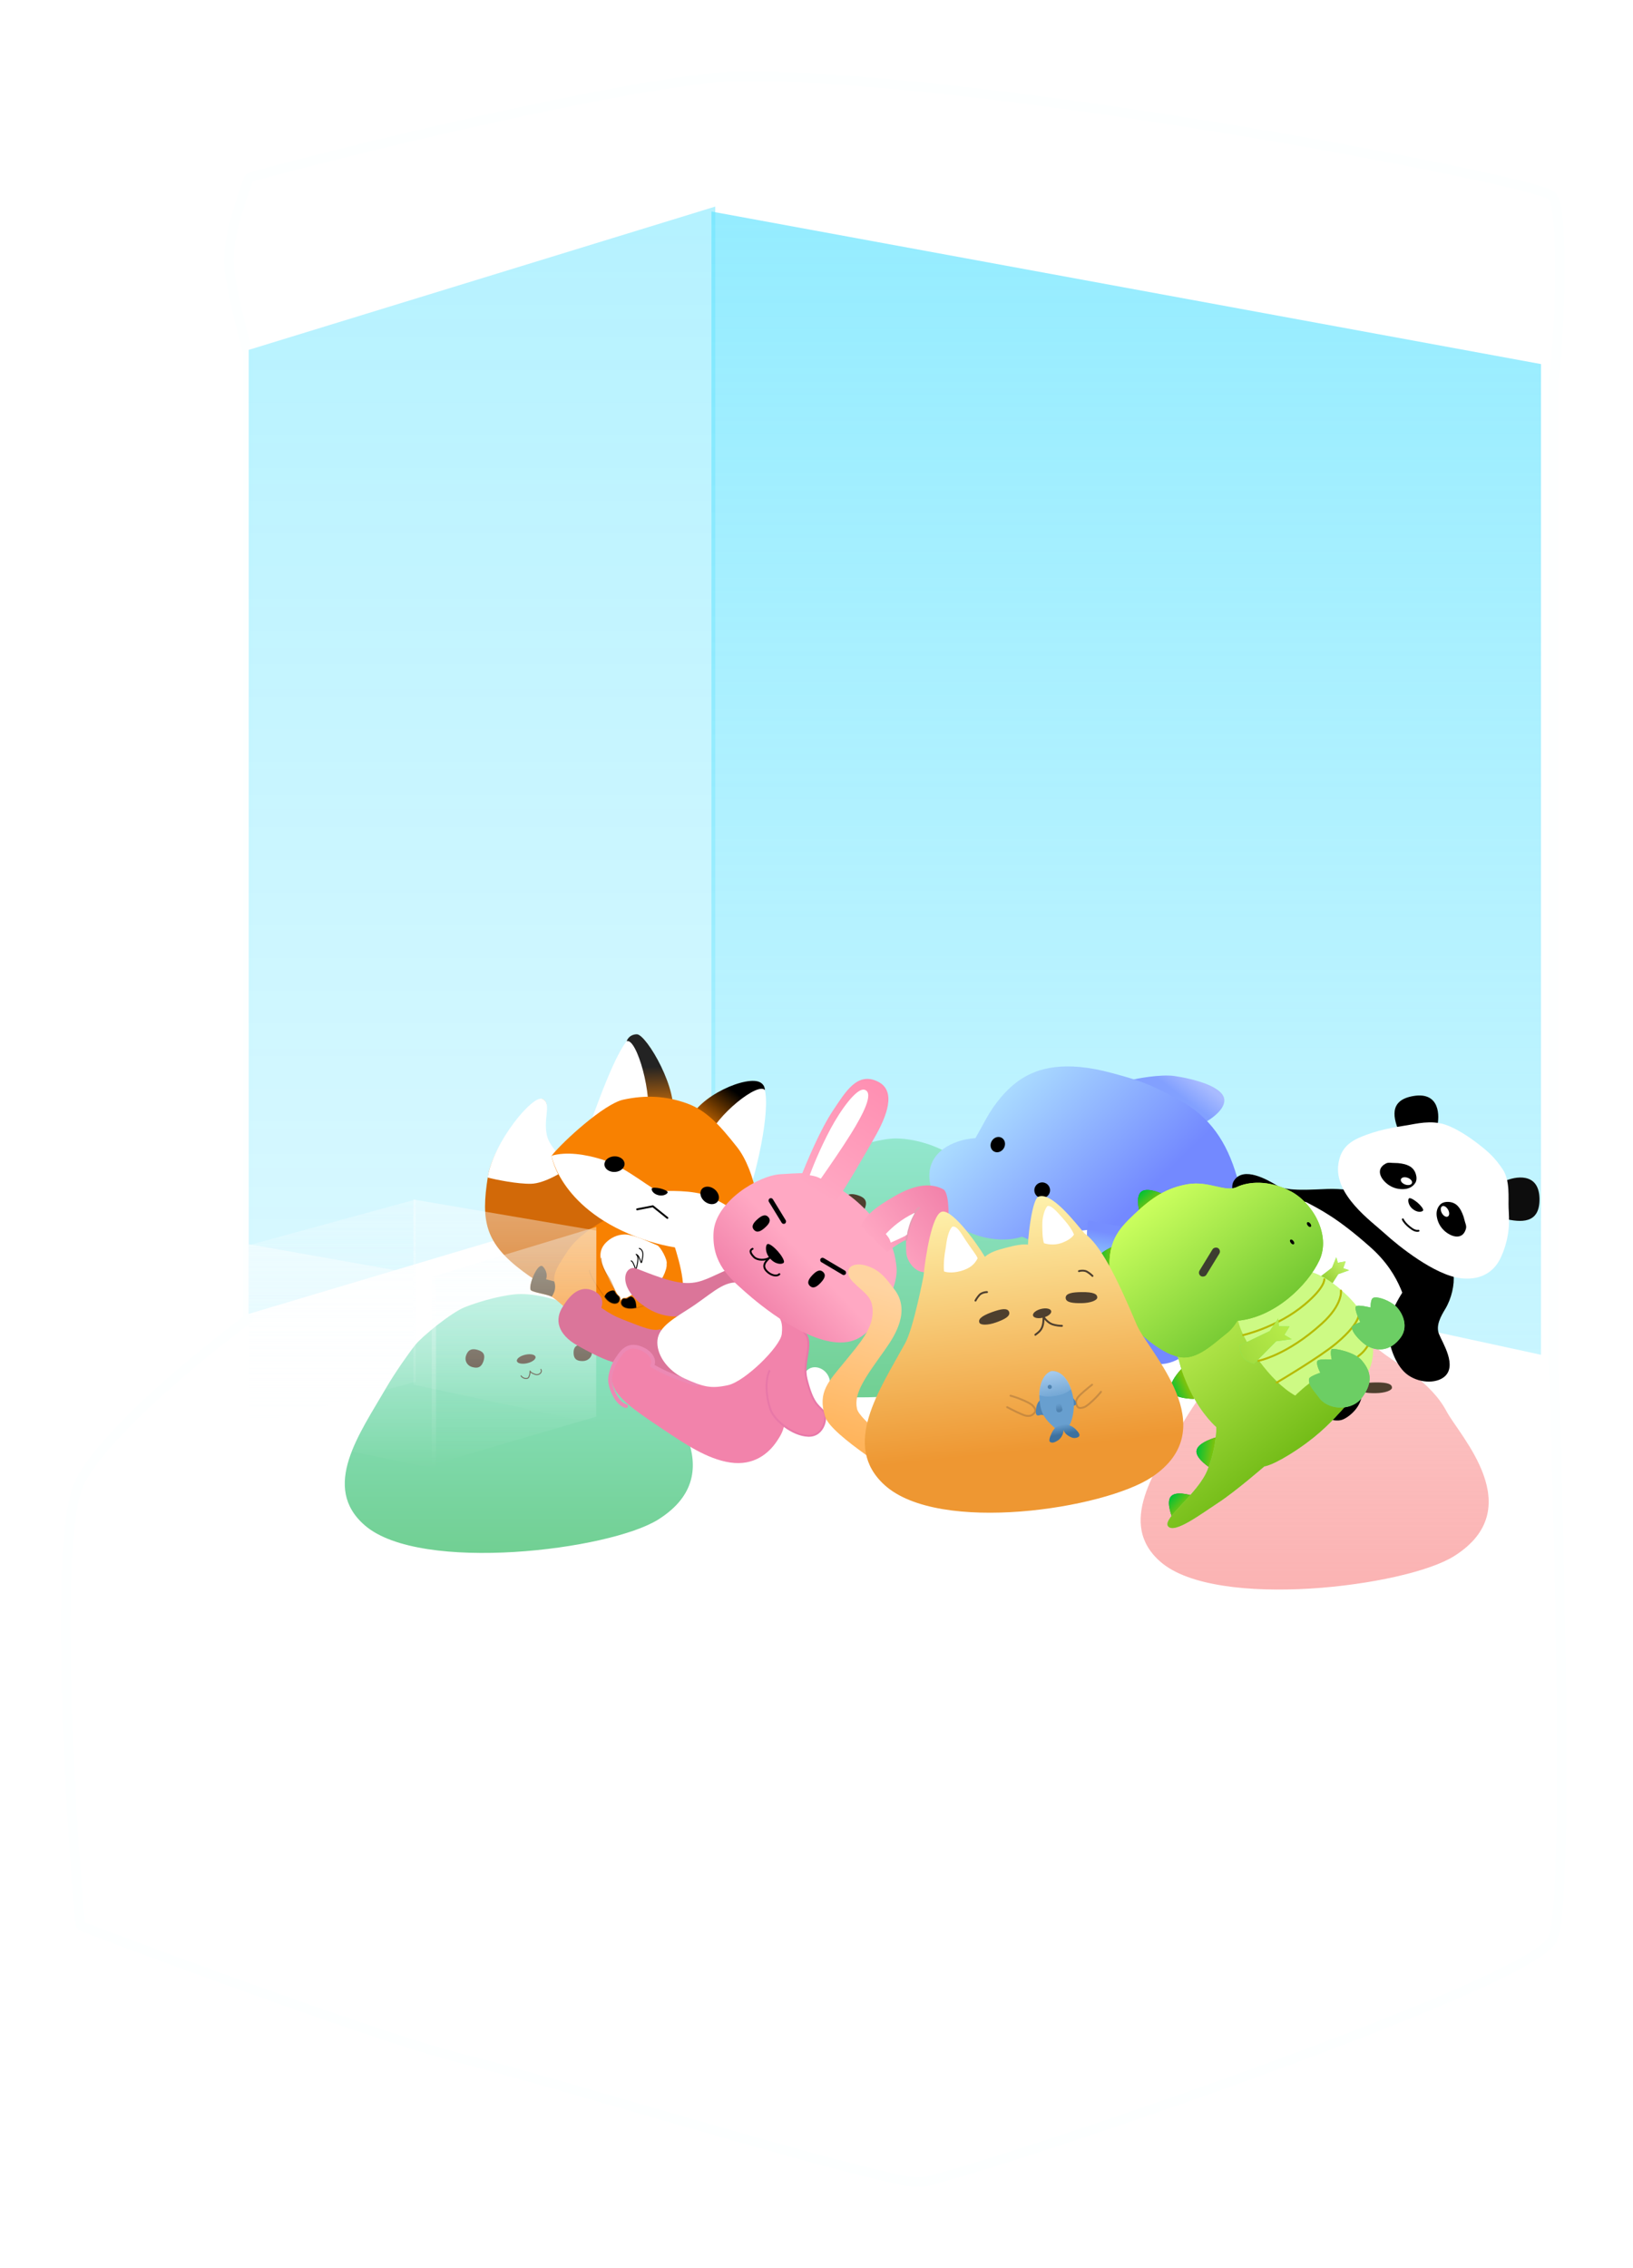 <svg width="859" height="1193" viewBox="0 0 859 1193" fill="none" xmlns="http://www.w3.org/2000/svg">
<g filter="url(#filter0_d)">
<path d="M132.234 92.996C131.43 93.214 130.788 93.819 130.522 94.609C130.165 95.665 129.779 96.793 129.371 97.981C127.497 103.449 125.184 110.195 123.386 117.133C121.207 125.543 119.689 134.562 120.725 142.242C122.662 156.604 127.918 176.751 130.391 185.358V693.88C118.397 702.777 100.178 717.23 83.164 732.675C65.754 748.482 49.287 765.607 42.275 778.976C40.388 782.573 38.978 787.896 37.897 794.36C36.807 800.882 36.018 808.784 35.477 817.68C34.394 835.477 34.289 857.417 34.784 880.571C35.775 926.889 39.169 978.242 41.998 1011.4C42.08 1012.36 42.703 1013.18 43.602 1013.52C93.995 1032.65 204.767 1073.42 243.701 1083.05C261.163 1087.36 294.898 1097.14 331.775 1107.84C345.919 1111.94 360.525 1116.17 374.852 1120.28C400.663 1127.69 425.552 1134.7 445.132 1139.77C454.919 1142.31 463.406 1144.38 470.03 1145.77C473.34 1146.47 476.212 1147 478.562 1147.34C480.863 1147.68 482.825 1147.85 484.24 1147.76C485.643 1147.67 488.114 1147.14 491.291 1146.33C494.55 1145.5 498.771 1144.33 503.803 1142.85C513.87 1139.9 527.248 1135.72 542.804 1130.68C573.919 1120.59 613.794 1107 653.403 1092.7C693.005 1078.4 732.378 1063.38 762.474 1050.42C777.515 1043.95 790.292 1037.97 799.636 1032.84C804.304 1030.27 808.175 1027.89 811.062 1025.73C812.507 1024.65 813.747 1023.59 814.73 1022.57C815.694 1021.56 816.521 1020.47 816.992 1019.31C817.588 1017.83 818.059 1015.73 818.456 1013.22C818.861 1010.67 819.214 1007.53 819.523 1003.88C820.141 996.581 820.589 987.142 820.897 976.108C821.514 954.033 821.574 925.453 821.292 894.591C820.726 832.88 818.789 761.952 817.174 715.449V200.742C819.2 186.216 820.404 163.743 820.505 144.187C820.555 134.363 820.328 125.216 819.778 118.138C819.504 114.605 819.145 111.533 818.687 109.128C818.458 107.926 818.195 106.841 817.886 105.925C817.595 105.059 817.193 104.128 816.586 103.407C816.217 102.97 815.764 102.674 815.459 102.494C815.112 102.289 814.717 102.097 814.305 101.917C813.477 101.555 812.411 101.167 811.151 100.756C808.622 99.932 805.125 98.954 800.79 97.85C792.109 95.638 779.924 92.88 765.089 89.781C735.413 83.58 695.05 75.99 650.741 68.626C562.179 53.907 457.63 40.052 391.151 40.052C368.542 40.052 320.548 48.75 270.057 59.653C219.448 70.581 165.984 83.805 132.234 92.996Z" stroke="#0DFFF0" stroke-opacity="0.01" stroke-width="5" stroke-linejoin="round"/>
</g>
<g filter="url(#filter1_d)">
<path d="M130.833 184.034L376.242 108.661V617.838C130.833 691.111 376.242 617.838 130.833 691.111V184.034Z" fill="url(#paint0_linear)" fill-opacity="0.7"/>
<path d="M374.243 111.263L810.605 191.507V712.627L374.243 617.944V111.263Z" fill="url(#paint1_linear)" fill-opacity="0.7"/>
<g filter="url(#filter2_df)">
<g filter="url(#filter3_f)">
<path d="M535.882 637.209C528.013 621.489 510.856 612.313 502.679 605.325C496.478 600.026 482.822 594.838 471.141 594.839C464.036 594.839 451.284 598.334 443.107 601.829C436.566 604.624 422.082 616.972 418.578 621.632C415.073 626.291 408.336 636.453 404.043 644.26C390.826 668.295 371.334 696.469 393.557 716.615C421.336 741.798 515.461 729.551 539.704 713.434C577.464 688.332 542.283 649.995 535.882 637.209Z" fill="url(#paint2_linear)"/>
</g>
<path d="M448.23 633.514C445.121 632.565 443.213 629.803 443.968 627.346C444.723 624.889 446.405 623.225 450.963 624.617C454.071 625.566 456.374 627.04 455.224 630.785C454.074 634.529 451.338 634.464 448.23 633.514Z" fill="#4E3F2E"/>
<path d="M500.71 627.722C505.164 627.659 508.756 626.345 508.734 624.786C508.712 623.228 507.16 621.987 500.63 622.079C496.177 622.142 492.573 622.639 492.606 625.014C492.64 627.389 496.257 627.784 500.71 627.722Z" fill="#4E3F2E"/>
<ellipse rx="4.78" ry="2.281" transform="matrix(0.97 -0.242 0.243 0.97 473.884 628.995)" fill="#4E3F2E"/>
<path d="M471.506 637.742C471.432 637.626 471.277 637.591 471.161 637.665C471.044 637.739 471.01 637.894 471.084 638.01L471.506 637.742ZM475.798 635.35L476.031 635.259C475.987 635.148 475.871 635.083 475.754 635.104C475.637 635.125 475.551 635.226 475.548 635.345L475.798 635.35ZM481.426 634.341C481.364 634.218 481.213 634.168 481.09 634.23C480.967 634.292 480.917 634.442 480.979 634.565L481.426 634.341ZM471.084 638.01C471.575 638.782 472.464 639.334 473.318 639.494C473.747 639.574 474.184 639.559 474.566 639.407C474.954 639.253 475.272 638.961 475.454 638.519L474.992 638.329C474.863 638.642 474.647 638.837 474.381 638.943C474.109 639.051 473.772 639.07 473.41 639.002C472.68 638.865 471.916 638.387 471.506 637.742L471.084 638.01ZM475.454 638.519C475.771 637.748 475.917 637.178 475.984 636.683C476.051 636.194 476.039 635.78 476.048 635.356L475.548 635.345C475.539 635.797 475.55 636.164 475.489 636.615C475.428 637.061 475.296 637.59 474.992 638.329L475.454 638.519ZM475.566 635.442C475.742 635.889 476.086 636.239 476.561 636.542C477.034 636.843 477.656 637.109 478.416 637.382L478.585 636.911C477.834 636.642 477.255 636.391 476.83 636.12C476.407 635.851 476.155 635.574 476.031 635.259L475.566 635.442ZM478.416 637.382C479.268 637.688 480.261 637.433 480.919 636.866C481.251 636.58 481.508 636.205 481.615 635.768C481.723 635.327 481.676 634.84 481.426 634.341L480.979 634.565C481.179 634.965 481.207 635.331 481.13 635.648C481.051 635.969 480.859 636.257 480.592 636.487C480.051 636.954 479.243 637.148 478.585 636.911L478.416 637.382Z" fill="#4E3F2E"/>
</g>
<g filter="url(#filter4_df)">
<g filter="url(#filter5_f)">
<path d="M342.237 719.041C333.931 703.321 315.822 694.145 307.192 687.157C300.647 681.857 286.233 676.67 273.904 676.67C266.405 676.671 252.945 680.166 244.315 683.661C237.411 686.456 222.123 698.804 218.424 703.463C214.726 708.123 207.615 718.285 203.084 726.092C189.133 750.127 168.56 778.301 192.016 798.447C221.336 823.63 320.683 811.383 346.271 795.266C386.126 770.163 348.993 731.827 342.237 719.041Z" fill="url(#paint3_linear)"/>
</g>
<path d="M248.258 715.04C245.705 714.301 244.289 711.687 245.095 709.2C245.901 706.713 247.434 704.952 251.177 706.035C253.73 706.774 255.569 708.086 254.34 711.876C253.111 715.665 250.811 715.779 248.258 715.04Z" fill="#4E3F2E"/>
<path d="M306.599 711.916C309.256 711.881 311.381 709.903 311.345 707.5C311.309 705.096 310.365 703.16 306.469 703.212C303.811 703.248 301.668 703.966 301.722 707.629C301.777 711.291 303.942 711.952 306.599 711.916Z" fill="#4E3F2E"/>
<ellipse rx="5.03" ry="2.288" transform="matrix(0.973 -0.23 0.256 0.967 276.799 710.827)" fill="#4E3F2E"/>
<path d="M274.273 719.57C274.196 719.455 274.041 719.423 273.926 719.5C273.812 719.576 273.781 719.731 273.859 719.846L274.273 719.57ZM278.819 717.182L279.05 717.087C279.005 716.978 278.889 716.915 278.773 716.936C278.657 716.958 278.572 717.057 278.569 717.175L278.819 717.182ZM284.744 716.169C284.679 716.047 284.528 716 284.406 716.064C284.284 716.128 284.237 716.279 284.302 716.401L284.744 716.169ZM273.859 719.846C274.377 720.619 275.314 721.167 276.207 721.326C277.098 721.485 278.048 721.264 278.442 720.357L277.982 720.155C277.72 720.759 277.073 720.973 276.292 720.834C275.515 720.696 274.706 720.214 274.273 719.57L273.859 719.846ZM278.442 720.357C278.777 719.585 278.931 719.014 279.002 718.518C279.072 718.028 279.06 717.613 279.069 717.189L278.569 717.175C278.559 717.627 278.572 717.994 278.507 718.444C278.443 718.888 278.303 719.416 277.982 720.155L278.442 720.357ZM278.589 717.277C278.775 717.726 279.138 718.075 279.638 718.376C280.136 718.677 280.791 718.943 281.592 719.215L281.75 718.742C280.957 718.472 280.345 718.221 279.895 717.949C279.446 717.678 279.181 717.401 279.05 717.087L278.589 717.277ZM281.592 719.215C282.481 719.517 283.52 719.266 284.21 718.703C284.559 718.418 284.831 718.044 284.945 717.604C285.06 717.16 285.009 716.67 284.744 716.169L284.302 716.401C284.513 716.799 284.542 717.162 284.461 717.476C284.378 717.794 284.176 718.083 283.893 718.315C283.318 718.784 282.456 718.982 281.75 718.742L281.592 719.215Z" fill="#4E3F2E"/>
</g>
<g filter="url(#filter6_df)">
<g filter="url(#filter7_f)">
<path d="M760.876 738.295C752.57 722.576 734.461 713.399 725.831 706.411C719.286 701.112 704.872 695.924 692.543 695.925C685.044 695.925 671.584 699.421 662.954 702.915C656.05 705.711 640.762 718.059 637.063 722.718C633.364 727.377 626.254 737.54 621.723 745.346C607.771 769.382 587.199 797.555 610.655 817.702C639.975 842.885 739.322 830.638 764.91 814.521C804.765 789.418 767.632 751.081 760.876 738.295Z" fill="url(#paint4_linear)"/>
</g>
<path d="M668.36 734.601C665.08 733.651 663.066 730.89 663.862 728.433C664.659 725.976 666.435 724.311 671.245 725.703C674.526 726.653 676.957 728.127 675.743 731.871C674.529 735.615 671.641 735.55 668.36 734.601Z" fill="#4E3F2E"/>
<path d="M723.753 728.808C728.454 728.745 732.246 727.431 732.222 725.873C732.199 724.315 730.561 723.073 723.669 723.165C718.968 723.228 715.164 723.726 715.199 726.1C715.235 728.475 719.052 728.871 723.753 728.808Z" fill="#4E3F2E"/>
<ellipse rx="5.03" ry="2.288" transform="matrix(0.973 -0.23 0.256 0.967 695.438 730.081)" fill="#4E3F2E"/>
<path d="M692.912 738.824C692.835 738.709 692.68 738.678 692.565 738.754C692.45 738.831 692.42 738.986 692.497 739.101L692.912 738.824ZM697.458 736.437L697.689 736.342C697.643 736.233 697.528 736.17 697.412 736.191C697.296 736.212 697.211 736.312 697.208 736.43L697.458 736.437ZM703.383 735.424C703.318 735.302 703.166 735.254 703.044 735.318C702.922 735.382 702.876 735.533 702.941 735.656L703.383 735.424ZM692.497 739.101C693.016 739.874 693.952 740.422 694.846 740.581C695.737 740.739 696.686 740.518 697.08 739.611L696.621 739.41C696.359 740.014 695.711 740.227 694.931 740.088C694.153 739.95 693.345 739.469 692.912 738.824L692.497 739.101ZM697.08 739.611C697.415 738.839 697.569 738.269 697.641 737.773C697.711 737.283 697.699 736.868 697.708 736.444L697.208 736.43C697.198 736.882 697.21 737.248 697.146 737.699C697.082 738.143 696.942 738.671 696.621 739.41L697.08 739.611ZM697.227 736.532C697.414 736.98 697.777 737.329 698.277 737.631C698.775 737.932 699.429 738.197 700.231 738.47L700.389 737.996C699.596 737.727 698.983 737.475 698.533 737.204C698.085 736.933 697.819 736.655 697.689 736.342L697.227 736.532ZM700.231 738.47C701.119 738.772 702.159 738.521 702.849 737.957C703.198 737.672 703.469 737.298 703.583 736.859C703.698 736.415 703.647 735.924 703.383 735.424L702.941 735.656C703.151 736.053 703.181 736.416 703.099 736.731C703.017 737.049 702.815 737.338 702.531 737.569C701.957 738.038 701.095 738.236 700.389 737.996L700.231 738.47Z" fill="#4E3F2E"/>
</g>
<g filter="url(#filter8_df)">
<g filter="url(#filter9_f)">
<path d="M324.138 666.69C318.519 671.772 316.506 675.075 306.993 675.76C301.005 678.046 291.534 677.044 275.166 664.832C255.111 649.869 252.951 638.298 256.599 615.154C259.517 596.638 281.576 572.302 285.28 574.062C290.348 576.47 285.135 584.026 287.323 593.212C290.065 604.724 313.36 618.361 321.526 630.177C329.693 641.992 333.291 658.411 324.138 666.69Z" fill="#D26908"/>
</g>
<path d="M285.363 574.03C290.433 576.436 285.547 584.202 287.734 593.381C288.939 598.44 294.121 603.909 300.244 609.454C296.215 612.458 286.399 618.508 279.372 618.669C272.345 618.831 261.048 616.579 256.517 615.391C259.44 596.89 280.293 571.624 285.363 574.03Z" fill="white"/>
<g filter="url(#filter10_f)">
<path d="M359.349 672.867C358.999 661.622 352.881 646.187 351.154 639.944L331.755 631.611C325.523 633.694 306.136 642.169 298.29 654.48C294.189 660.913 291.109 664.739 291.544 670.064L287.267 668.927C287.267 668.927 288.647 665.739 285.746 662.393C282.846 659.047 277.345 673.488 279.399 674.789C281.453 676.09 288.163 676.825 290.196 678.112C297.558 682.775 302.716 691.378 317.125 697.568C325.432 701.136 340.014 701.829 347.435 700.786L356.822 706.732C363.755 711.123 368.385 693.504 364.726 693.414C361.067 693.325 358.008 697.354 358.008 697.354L354.242 695.036C358.423 688.476 359.623 681.701 359.349 672.867Z" fill="#F88101"/>
</g>
<path d="M279.4 674.756C281.454 676.056 288.163 676.792 290.196 678.079C290.196 678.079 291.541 676.331 291.913 674.111C292.285 671.89 291.544 670.032 291.544 670.032L287.267 668.895C287.267 668.895 288.647 665.707 285.747 662.362C282.846 659.016 277.346 673.455 279.4 674.756Z" fill="#351D00"/>
<path d="M358.031 697.365L354.265 695.047C354.265 695.047 351.817 695.522 350.488 696.645C349.159 697.767 347.459 700.797 347.459 700.797L356.845 706.741C363.777 711.131 368.407 693.515 364.748 693.425C361.089 693.336 358.031 697.365 358.031 697.365Z" fill="#351D00"/>
<path d="M350.646 660.87C351.34 658.835 347.425 651.785 345.769 651.074C341.339 649.17 333.309 645.5 329.175 645.344C324.481 645.167 320.886 647.486 318.793 649.565C313.873 654.452 316.157 660.194 318.242 664.45C319.599 667.22 323.404 675.209 325.207 677.524C326.844 678.928 326.231 680.344 326.231 680.344C326.231 680.344 326.946 678.691 329.484 678.661C333.53 676.699 340.749 673.213 344.083 672.473C347.458 671.723 351.112 663.684 350.646 660.87Z" fill="white"/>
<g filter="url(#filter11_f)">
<path d="M334.321 540.229C326.269 540.534 313.786 578.357 306.294 598.267L352.672 586.909C355.846 573.045 342.372 539.923 334.321 540.229Z" fill="white"/>
</g>
<path d="M400.189 565.506C406.918 569.904 400.069 605.245 393.733 623.883L359.957 590.328C364.443 576.819 393.46 561.108 400.189 565.506Z" fill="white"/>
<g filter="url(#filter12_f)">
<path d="M362.313 586.068C366.799 572.562 393.449 561.106 400.177 565.504C401.511 566.375 402.245 567.584 402.374 569.419C398.933 564.897 376.891 582.491 372.167 594.924L362.313 586.068Z" fill="url(#paint5_linear)"/>
</g>
<g filter="url(#filter13_f)">
<path d="M353.548 583.823C357.527 570.162 340.144 540.103 335.006 540.041C333.496 540.023 330.775 540.648 329.632 543.652C335.047 541.86 343.541 572.67 340.369 585.58L353.548 583.823Z" fill="url(#paint6_linear)"/>
</g>
<g filter="url(#filter14_f)">
<path d="M387.69 599.357C397.674 611.979 401.33 637.693 399.231 646.754C399.231 646.754 374.384 659.864 337.32 647.099C294.151 632.232 290.121 603.952 290.121 603.952C295.98 596.527 317.766 576.644 327.794 574.451C339.954 571.792 350.428 572.574 361.012 576.269C371.596 579.964 378.738 588.039 387.69 599.357Z" fill="#F88101"/>
</g>
<path d="M338.335 647.893C295.158 633.022 290.123 603.929 290.123 603.929C297.934 601.645 307.962 603.142 316.922 605.972C330.264 610.185 343.7 622.778 347.144 622.605C350.589 622.432 364.396 621.837 372.241 625.092C382.237 629.238 392.794 636.089 399.253 646.743C399.253 646.743 375.405 660.661 338.335 647.893Z" fill="white"/>
<path d="M327.395 679.298C325.068 682.091 327.969 685.422 334.76 683.998C334.667 683.292 334.698 681.55 334.145 680.236C332.761 676.951 330.883 678.136 330.358 678.611C329.204 679.655 328.152 678.388 327.395 679.298Z" fill="black"/>
<path d="M348.018 678.97C345.563 680.075 339.501 683.046 333.605 684.243C328.138 685.354 325.069 682.092 327.395 679.3C328.152 678.39 329.001 679.392 330.019 678.747C332.124 677.414 334.417 676.121 338.038 674.686C342.334 672.984 344.704 673.02 347.318 670.225" stroke="#C66400" stroke-opacity="0.5" stroke-width="0.5" stroke-linecap="round" stroke-linejoin="round"/>
<path d="M317.921 678.162C320.531 682.503 325.809 682.949 326.006 679.254C326.101 677.471 324.1 677.176 323.479 675.369C323.085 674.223 320.858 674.943 319.637 675.819C318.416 676.695 317.921 678.162 317.921 678.162Z" fill="black"/>
<path d="M316.232 657.896C316.269 662.673 319.372 666.525 320.651 668.754C321.851 670.845 323.508 675.442 324.57 676.878C325.278 677.835 326.249 677.595 326.154 679.378C325.957 683.074 321.254 682.594 318.506 678.894C315.131 674.348 310.03 666.713 310.122 664.233" stroke="#C66400" stroke-opacity="0.5" stroke-width="0.5" stroke-linecap="round" stroke-linejoin="round"/>
<path d="M347.28 621.12C348.929 621.514 351.385 622.446 351.189 623.259C350.993 624.073 348.889 625.291 346.417 624.7C343.565 624.018 342.626 622.073 342.822 621.26C343.018 620.446 345.631 620.726 347.28 621.12Z" fill="black"/>
<path d="M351.052 636.626L343.421 630.512L335.164 632.121" stroke="black" stroke-linecap="round" stroke-linejoin="round"/>
<ellipse rx="5.296" ry="4.118" transform="matrix(-0.78 -0.625 -0.628 0.779 373.3 624.789)" fill="black"/>
<ellipse rx="5.301" ry="4.112" transform="matrix(1 -0.05 0.049 0.998 323.241 608.352)" fill="black"/>
<path d="M336.265 652.688C337.28 652.843 338.52 654.31 338.114 656.841C337.559 660.298 337.446 660.199 337.239 660.097C336.793 658.888 336.064 656.85 335.507 656.381C334.95 655.913 334.944 655.911 334.648 655.772C335.886 656.965 335.685 658.588 335.163 661.252C334.642 663.917 334.368 663.907 334.297 663.569C333.865 662.119 332.8 659.225 331.995 659.252" stroke="black" stroke-width="0.5" stroke-linecap="round" stroke-linejoin="round"/>
</g>
<g opacity="0.84">
<path d="M227.072 671.667L313.687 645.382V745.147L227.072 770.536V671.667Z" fill="url(#paint7_linear)" fill-opacity="0.5"/>
<path d="M130.833 655.009L218.651 630.941V726.869L130.833 750.078V655.009Z" fill="url(#paint8_linear)" fill-opacity="0.5"/>
<path d="M217.448 630.941L313.687 647.311L313.38 748.875L217.448 728.312V630.941Z" fill="url(#paint9_linear)" fill-opacity="0.5"/>
<path d="M130.833 654.45L229.347 671.928V772.577L130.833 752.387V654.45Z" fill="url(#paint10_linear)" fill-opacity="0.57"/>
</g>
<g filter="url(#filter15_df)">
<path d="M617.723 561.98C610.458 560.944 597.286 563.42 595.094 564.123L630.349 588.281C635.029 586.138 644.319 580.397 644.036 574.574C643.681 567.294 626.803 563.275 617.723 561.98Z" fill="url(#paint11_linear)"/>
<path d="M537.608 563.292C529.313 568.5 522.744 577.295 519.135 583.8L513.117 594.647C499.746 595.479 479.571 604.846 493.63 629.773C503.337 646.985 526.001 650.427 537.354 646.568C538.157 646.295 543.545 649.98 552.671 650.626C561.796 651.273 565.237 651.166 573.412 651.605C588.55 652.418 589.663 649.715 598.635 656.684C607.607 663.653 611.11 665.865 613.546 672.435C611.882 674.799 599.511 674.592 591.921 676.703C584.33 678.815 577.355 685.603 579.291 691.552C585.924 692.687 590.53 689.262 595.886 693.905C598.656 696.306 598.608 699.635 598.608 699.635C598.608 699.635 602.286 700.805 605.514 705.638C607.921 709.241 604.164 710.659 609.339 713.511C619.911 713.943 630.239 704.972 631.04 693.883C631.84 682.794 630.797 682.17 632.899 678.382C637.876 673.369 646.933 657.282 648.589 650.101C650.246 642.919 655.479 631.733 650.714 615.185C645.289 596.343 636.261 583.384 620.479 574.685C604.697 565.985 599.219 564.318 585.118 560.476C559.58 553.518 545.903 558.084 537.608 563.292Z" fill="url(#paint12_linear)"/>
<path d="M602.25 659.95C610.863 666.048 611.771 668.066 613.6 671.774C614.952 670.173 614.464 664.841 609.575 658.928C603.464 651.537 601.792 649.932 587.145 644.539C580.011 641.912 572.36 642.267 559.083 645.004C546.731 647.549 545.568 648.447 544.572 649.407C549.558 650.469 563.437 651.447 571.06 651.606C576.905 651.729 591.089 652.049 602.25 659.95Z" fill="white"/>
<path d="M572.188 656.307C571.778 650.813 571.307 641.659 572.566 637.969L597.186 642.605C597.266 648.55 593.386 657.977 591.209 661.902C589.031 665.828 583.168 673.656 579.922 673.722C576.172 671.654 572.568 661.406 572.188 656.307Z" fill="url(#paint13_linear)"/>
<ellipse rx="3.692" ry="4.135" transform="matrix(0.876 0.483 -0.485 0.874 524.865 598.074)" fill="black"/>
<ellipse rx="4.136" ry="4.135" transform="matrix(0.876 0.483 -0.485 0.874 548.224 622.078)" fill="black"/>
</g>
<g filter="url(#filter16_d)">
<path d="M424.039 717.297C427.866 712.82 435.418 715.858 436.513 722.194C437.204 726.194 435.631 727.898 433.6 728.179C437.95 727.902 445.853 728.573 448.474 735.781C450.698 741.898 443.933 746.139 441.782 745.759C443.878 747.035 447.448 751.858 444.894 755.665C442.407 759.374 435.683 760.097 433.55 759.165C435.73 760.311 437.603 764.881 433.233 767.939C429.075 770.849 426.172 766.668 425.811 764.39C426.016 768.152 424.242 772.711 418.057 771.618C414.107 770.92 411.84 765.943 412.605 763.865C410.323 765.976 406.517 766.84 402.921 763.186C398.274 758.466 401.369 753.731 402.058 753.249L424.039 717.297Z" fill="white"/>
<path d="M361.276 670.889C369.435 670.977 373.558 667.547 386.028 662.422L390.196 674.115L358.663 688.337C356.152 688.604 348.223 689.291 339.581 683.532C323.986 673.139 328.24 660.76 334.919 663.308C341.178 665.696 353.118 670.801 361.276 670.889Z" fill="#DB7599"/>
<path d="M328.009 690.216C339.025 694.512 343.536 696.377 347.409 695.151L372.651 728.38L325.103 712.938C321.53 712.721 314.781 709.946 303.945 703.865C293.133 697.8 291.598 689.928 296.184 683.088C297.656 680.893 302.958 671.638 311.182 674.575C316.947 676.634 317.485 680.637 316.294 683.93C320.979 687.053 323.442 688.434 328.009 690.216Z" fill="#DB759A"/>
<g filter="url(#filter17_f)">
<path d="M321.995 717.092C319.666 728.021 329.354 734.885 349.114 748.053C359.769 755.154 371.793 763.479 384.15 765.296C396.508 767.113 404.322 760.547 408.619 754.139C410.271 751.674 412.75 747.977 412.676 743.292L425.128 691.683L412.611 686.907L381.523 722.531C371.223 722.441 369.444 725.179 359.727 721.555C353.753 719.328 350.009 717.932 343.259 714.146C344.911 711.682 343.188 707.324 337.589 705.019C329.684 701.764 323.195 711.461 321.995 717.092Z" fill="#F283AB"/>
</g>
<path d="M424.348 721.855C422.075 712.458 428.638 702.19 423.21 696.433L419.009 695.772L404.797 716.968C401.984 723.295 403.532 733.241 405.584 738.174C407.635 743.107 416.686 750.921 425.091 751.174C433.495 751.426 435.657 740.743 432.943 737.864C430.228 734.986 426.621 731.252 424.348 721.855Z" fill="#F283AB"/>
<path d="M423.001 696.764C428.453 702.519 421.922 711.955 424.241 721.315C427.389 734.018 430.209 735.152 432.936 738.03C435.662 740.907 433.557 751.524 425.159 751.23C416.761 750.936 407.68 743.116 405.605 738.199C403.531 733.281 401.933 723.379 404.711 717.099" stroke="#E878A8" stroke-linecap="round" stroke-linejoin="round"/>
<path d="M366.554 724.143C364.53 723.623 362.281 722.883 359.464 721.824C353.496 719.58 349.756 718.174 343.005 714.379C344.638 711.943 342.896 707.611 337.3 705.291C329.402 702.017 326.38 708.233 323.659 712.293C322.74 714.073 320.904 718.471 320.904 721.821C320.904 726.009 324.514 734.433 329.326 735.637" stroke="#EC89B4" stroke-width="2" stroke-linecap="round" stroke-linejoin="round"/>
<path d="M401.359 679.543C406.796 688.421 412.439 686.336 411.236 697.685C410.534 704.308 391.862 722.656 382.964 724.605C373.886 726.595 369.957 725.523 359.962 721.026C353.438 718.091 346.69 711.416 345.856 703.635C345.022 695.855 350.828 691.677 361.526 684.964C373.2 677.638 379.751 670.069 387.937 670.599C396.124 671.129 393.501 673.979 397.46 674.975L401.359 679.543Z" fill="white"/>
<g filter="url(#filter18_f)">
<path d="M460.705 691.133C454.825 699.902 448.567 701.781 443.693 702.112C425.143 703.376 399.688 682.439 391.871 675.447C384.054 668.455 374.343 660.558 375.362 644.121C376.359 628.026 398.83 614.362 410.442 613.652C429.07 612.514 424.788 612.706 435.735 618.026C447.593 623.787 456.149 632.341 463.056 641.223C469.962 650.104 471.063 657.33 471.588 662.598C472.236 669.092 468.761 679.12 460.705 691.133Z" fill="url(#paint14_linear)"/>
</g>
<g filter="url(#filter19_f)">
<path d="M452.695 640.93C456.097 634.396 460.872 630.893 470.022 625.513C482.394 618.237 490.339 618.495 496.234 621.586C501.256 624.219 499.736 661.383 488.6 664.858C482.176 666.863 477.208 659.778 476.774 655.321C476.597 653.491 476.518 650.96 476.65 648.13C471.85 650.294 466.592 654.607 466.592 654.607L452.695 640.93Z" fill="url(#paint15_linear)"/>
</g>
<path d="M476.767 648.257C477.171 644.208 480.389 632.74 483.464 631.388" stroke="#E49DB3" stroke-linecap="round" stroke-linejoin="round"/>
<g filter="url(#filter20_f)">
<path d="M438.151 580.178C431.541 590.035 424.297 607.208 420.324 617.396L439.916 627.601C445.836 619.304 454.654 603.727 459.878 594.658C466.407 583.321 471.748 569.946 461.908 564.991C450.959 559.476 444.747 570.339 438.151 580.178Z" fill="url(#paint16_linear)"/>
</g>
<path d="M436.981 589.61C431.359 600.075 427.137 610.762 425.92 614.179C425.92 614.179 427.866 614.479 429.012 614.831C430.159 615.182 431.792 615.978 431.792 615.978C437.003 608.449 442.713 600.273 447.669 592.296C453.865 582.326 459.774 571.045 454.954 569.272C450.719 567.715 441.988 580.288 436.981 589.61Z" fill="white"/>
<path d="M480.83 634.094C473.878 637.446 469.204 641.611 465.942 645.074C465.942 645.074 467.167 646.515 467.674 647.403C468.181 648.292 468.539 649.624 468.539 649.624C474.893 646.813 477.182 645.755 477.229 645.082C477.341 643.512 477.394 643.783 478.214 640.806C479.467 636.252 481.852 633.601 480.83 634.094Z" fill="white"/>
<path d="M402.368 641.767C400.282 643.619 398.245 644.732 396.617 642.907C394.988 641.081 396.334 639.193 398.421 637.342C400.507 635.491 402.553 634.387 404.172 636.202C405.791 638.018 404.454 639.916 402.368 641.767Z" fill="black"/>
<path d="M431.665 670.78C429.747 672.804 427.815 674.089 426.034 672.412C424.253 670.734 425.43 668.737 427.348 666.712C429.266 664.688 431.208 663.412 432.979 665.081C434.75 666.749 433.583 668.756 431.665 670.78Z" fill="black"/>
<rect width="15.478" height="2.481" rx="1.24" transform="matrix(0.86 0.51 -0.513 0.858 432.229 657.118)" fill="black"/>
<rect width="15.477" height="2.481" rx="1.241" transform="matrix(0.521 0.852 -0.855 0.52 405.908 625.767)" fill="black"/>
<path d="M395.879 652.887C393.836 653.8 395.106 655.735 396.73 657.309C398.354 658.883 402.532 659.213 405.111 657.366C402.393 659.721 400.167 662.297 404.282 665.485C406.093 666.888 408.694 667.513 409.943 666.23" stroke="black" stroke-linecap="round" stroke-linejoin="round"/>
<path d="M409.199 654.219C407.499 652.29 404.502 649.661 403.546 650.5C402.589 651.339 402.441 655.019 404.991 657.91C407.933 661.247 411.218 661.126 412.175 660.287C413.131 659.448 410.9 656.148 409.199 654.219Z" fill="black"/>
</g>
<g filter="url(#filter21_df)">
<path d="M698.533 621.898C704.721 621.72 714.208 622.371 718.596 625.53L714.4 629.137C712.236 632.978 709.543 635.575 703.178 640.198C695.223 645.977 683.719 645.671 679.076 645.262C674.434 644.853 668.636 644.081 661.356 638.61C654.077 633.139 646.239 622.821 649.426 617.496C654.047 609.774 666.548 617.052 671.644 620.103C677.165 623.409 690.798 622.12 698.533 621.898Z" fill="black" stroke="black"/>
<path d="M703.704 628.351C712.197 625.508 717.916 625.157 722.845 624.711C727.774 624.265 740.276 635.153 740.276 635.153C741.832 636.086 764.332 647.676 764.799 657.021C765.267 666.366 757.132 673.956 750.079 681.439C741.361 691.45 722.085 714.524 696.115 708.408C679.994 704.612 661.978 694.756 645.691 678.2C633.607 665.917 633.259 653.756 637.81 641.375C641.784 630.564 664.529 626.928 671.731 626.571C678.719 626.225 696.078 630.905 703.704 628.351Z" fill="white"/>
<path d="M701.732 628.307C710.632 624.771 717.723 625.64 722.824 624.896C727.926 624.153 740.228 635.323 740.228 635.323C741.782 636.254 764.348 647.662 764.335 657.789C764.322 667.916 750.122 681.367 742.46 689.867C739.068 682.627 738.07 667.31 720.861 652.013C703.653 636.716 694.575 632.226 685.995 627.746C689.226 627.728 699.539 629.178 701.732 628.307Z" fill="black"/>
<path d="M743.49 572.51C730.336 574.714 732.724 584.245 736.568 592.78L755.905 588.806C757.392 583.172 757.534 570.157 743.49 572.51Z" fill="black"/>
<path d="M809.812 626.49C810.044 639.789 800.21 639.188 791.092 636.978L791.475 617.296C796.758 614.81 809.565 612.293 809.812 626.49Z" fill="#0D0D0D"/>
<path d="M759.819 684.265C763.042 678.919 764.717 671.581 764.088 666.373C764.088 666.373 764.524 657.746 760.554 655.368C756.584 652.989 751.668 656.887 741.742 670.761C730.336 686.702 731.212 692.444 730.997 697.018C730.782 701.593 733.443 711.605 738.886 717.14C744.205 722.548 753.959 723.815 759.029 720.133C766.379 714.794 758.285 702.47 756.475 697.88C754.589 693.1 757.57 687.996 759.819 684.265Z" fill="black" stroke="black"/>
<path d="M789.702 656.939C785.223 667.069 776.469 669.323 768.407 668.361C754.661 666.721 735.617 651.408 728.438 644.846C721.258 638.283 701.575 624.457 704.027 608.22C705.03 601.571 708.168 597.453 714.92 594.454C724.314 590.281 733.805 588.926 740.521 587.832C744.716 587.148 752.765 585.076 760.16 587.538C765.436 589.295 771.989 593.345 777.959 598.01C783.293 602.178 786.421 605.085 790.436 611.024C794.451 616.963 793.325 626.205 793.562 631.416C793.816 637.028 794.716 645.597 789.702 656.939Z" fill="white"/>
<path d="M745.681 628.611C744.216 627.349 741.714 625.698 741.088 626.42C740.462 627.143 740.73 629.898 742.926 631.79C745.46 633.973 747.895 633.547 748.521 632.825C749.147 632.102 747.146 629.873 745.681 628.611Z" fill="black"/>
<path d="M708.171 714.846C703.188 710.485 709.169 701.899 709.323 695.715C709.478 689.531 708.232 685.43 700.638 680.883C692.29 675.885 685.038 678.107 680.245 682.858C677.501 685.579 674.953 687.461 673.48 694.075C672.007 700.689 675.159 711.166 677.478 718.027C679.708 724.626 684.086 732.305 689.548 736.529C696.27 741.726 702.492 743.696 706.162 742.21C709.832 740.724 717.302 734.528 715.703 726.391C714.952 722.568 713.017 719.088 708.171 714.846Z" fill="black" stroke="black"/>
<path d="M622.512 640.381C627.4 643.31 637.516 639.805 639.017 639.964C639.017 639.964 645.53 637.915 649.045 640.021C654.649 643.378 656.249 647.433 655.341 651.976C654.433 656.519 652.068 659.7 648.541 663.256C644.579 667.25 639.955 667.752 639.955 667.752C637.012 668.018 626.708 665.596 620.837 663.629C615.191 661.737 608.47 658.164 604.517 653.852C599.652 648.545 600.144 645.517 601.065 642.736C601.985 639.955 608.511 634.462 612.089 635.217C616.059 636.055 616.401 636.72 622.512 640.381Z" fill="black" stroke="black"/>
<path d="M744.493 618.196C745.796 616.102 744.777 613.198 744.081 611.992C743.076 610.252 741.771 609.447 740.046 608.751C738.748 608.227 735.828 607.698 733.834 607.741C731.839 607.783 730.424 607.254 728.988 608.014C727.552 608.774 726.076 610.042 725.878 611.927C725.68 613.812 726.721 616.181 729.261 618.368C732.938 621.532 736.737 621.539 738.328 621.477C740.182 621.405 742.865 620.813 744.493 618.196Z" fill="black"/>
<path d="M757.647 629.539C759.394 627.795 762.462 628.119 763.798 628.519C765.728 629.096 766.812 630.178 767.886 631.693C768.695 632.833 769.879 635.546 770.294 637.492C770.708 639.438 771.549 640.69 771.135 642.258C770.722 643.826 769.821 645.549 768.026 646.172C766.231 646.796 763.68 646.328 760.964 644.362C757.033 641.518 756.158 637.833 755.854 636.274C755.501 634.457 755.464 631.718 757.647 629.539Z" fill="black"/>
<path d="M737.926 637.391C738.546 638.818 739.992 640.28 741.408 641.429C743.401 643.047 744.734 643.633 746.162 643.381" stroke="black" stroke-linecap="round"/>
<ellipse rx="3.079" ry="1.894" transform="matrix(0.943 0.333 -0.335 0.942 739.822 617.297)" fill="white"/>
<ellipse rx="3.078" ry="1.864" transform="matrix(-0.484 -0.874 -0.877 0.483 760.096 633.204)" fill="white"/>
</g>
<g filter="url(#filter22_d)">
<path d="M616.079 782.977C618.532 780.472 624.715 781.9 628.324 783.031C629.66 783.45 630.037 785.085 629.083 786.108L620.136 795.701C619.186 796.719 617.532 796.471 617.008 795.182C615.572 791.645 613.611 785.497 616.079 782.977Z" fill="#00982B"/>
<path d="M616.079 782.977C618.532 780.472 624.715 781.9 628.324 783.031C629.66 783.45 630.037 785.085 629.083 786.108L620.136 795.701C619.186 796.719 617.532 796.471 617.008 795.182C615.572 791.645 613.611 785.497 616.079 782.977Z" fill="url(#paint17_linear)"/>
<path d="M600.325 622.847C603.065 620.657 609.029 622.823 612.474 624.382C613.749 624.959 613.925 626.628 612.854 627.528L602.805 635.967C601.738 636.863 600.126 636.417 599.763 635.074C598.768 631.39 597.569 625.049 600.325 622.847Z" fill="#00982B"/>
<path d="M600.325 622.847C603.065 620.657 609.029 622.823 612.474 624.382C613.749 624.959 613.925 626.628 612.854 627.528L602.805 635.967C601.738 636.863 600.126 636.417 599.763 635.074C598.768 631.39 597.569 625.049 600.325 622.847Z" fill="url(#paint18_linear)"/>
<path d="M576.679 659.403C576.885 655.907 582.496 652.947 585.965 651.445C587.25 650.889 588.608 651.879 588.56 653.275L588.107 666.368C588.059 667.758 586.647 668.652 585.405 668.02C581.995 666.286 576.471 662.92 576.679 659.403Z" fill="#00982B"/>
<path d="M576.679 659.403C576.885 655.907 582.496 652.947 585.965 651.445C587.25 650.889 588.608 651.879 588.56 653.275L588.107 666.368C588.059 667.758 586.647 668.652 585.405 668.02C581.995 666.286 576.471 662.92 576.679 659.403Z" fill="url(#paint19_linear)"/>
<path d="M629.428 758.943C630.033 755.493 635.946 753.192 639.565 752.094C640.904 751.687 642.141 752.825 641.933 754.206L639.983 767.162C639.776 768.538 638.271 769.265 637.109 768.496C633.921 766.385 628.818 762.413 629.428 758.943Z" fill="#00982B"/>
<path d="M629.428 758.943C630.033 755.493 635.946 753.192 639.565 752.094C640.904 751.687 642.141 752.825 641.933 754.206L639.983 767.162C639.776 768.538 638.271 769.265 637.109 768.496C633.921 766.385 628.818 762.413 629.428 758.943Z" fill="url(#paint20_linear)"/>
<path d="M615.972 727.654C614.686 724.395 618.522 719.358 621.033 716.54C621.963 715.496 623.613 715.825 624.157 717.112L629.267 729.187C629.81 730.469 628.906 731.873 627.512 731.819C623.691 731.674 617.266 730.933 615.972 727.654Z" fill="#00982B"/>
<path d="M615.972 727.654C614.686 724.395 618.522 719.358 621.033 716.54C621.963 715.496 623.613 715.825 624.157 717.112L629.267 729.187C629.81 730.469 628.906 731.873 627.512 731.819C623.691 731.674 617.266 730.933 615.972 727.654Z" fill="url(#paint21_linear)"/>
<path d="M589.669 698.43C587.403 695.754 589.417 689.755 590.889 686.283C591.434 684.996 593.102 684.78 594.032 685.825L602.754 695.63C603.68 696.67 603.276 698.289 601.939 698.684C598.272 699.769 591.95 701.122 589.669 698.43Z" fill="#00982B"/>
<path d="M589.669 698.43C587.403 695.754 589.417 689.755 590.889 686.283C591.434 684.996 593.102 684.78 594.032 685.825L602.754 695.63C603.68 696.67 603.276 698.289 601.939 698.684C598.272 699.769 591.95 701.122 589.669 698.43Z" fill="url(#paint22_linear)"/>
<path d="M626.263 727.83C620.204 715.429 620.559 711.124 619.38 709.637L641.37 681.046L683.136 664.517C683.136 664.517 692.962 662.144 708.903 678.032C727.551 696.618 719.896 714.991 716.831 720.626C712.816 728.006 712.594 730.482 705.454 738.175C701.392 742.551 695.068 749.844 682.988 758.018C669.754 766.972 665.066 767.304 665.066 767.304C665.066 767.304 650.032 780.401 640.724 786.478C631.906 792.236 617.75 802.964 614.477 798.834C611.204 794.703 630.301 781.807 635.254 769.05C640.207 756.293 639.835 746.658 639.835 746.658C639.835 746.658 632.323 740.231 626.263 727.83Z" fill="#73ED69"/>
<path d="M626.263 727.83C620.204 715.429 620.559 711.124 619.38 709.637L641.37 681.046L683.136 664.517C683.136 664.517 692.962 662.144 708.903 678.032C727.551 696.618 719.896 714.991 716.831 720.626C712.816 728.006 712.594 730.482 705.454 738.175C701.392 742.551 695.068 749.844 682.988 758.018C669.754 766.972 665.066 767.304 665.066 767.304C665.066 767.304 650.032 780.401 640.724 786.478C631.906 792.236 617.75 802.964 614.477 798.834C611.204 794.703 630.301 781.807 635.254 769.05C640.207 756.293 639.835 746.658 639.835 746.658C639.835 746.658 632.323 740.231 626.263 727.83Z" fill="url(#paint23_linear)"/>
<path d="M700.696 662.799L690.347 670.775C690.347 670.775 690.818 674.104 692.303 675.374C693.835 676.685 697.332 676.562 697.332 676.562L703.961 666.192L709.704 664.147L706.582 663.084L707.852 659.452L703.754 660.245L702.902 657.318L700.696 662.799Z" fill="#73ED69"/>
<path d="M700.696 662.799L690.347 670.775C690.347 670.775 690.818 674.104 692.303 675.374C693.835 676.685 697.332 676.562 697.332 676.562L703.961 666.192L709.704 664.147L706.582 663.084L707.852 659.452L703.754 660.245L702.902 657.318L700.696 662.799Z" fill="url(#paint24_linear)"/>
<path d="M717.166 720.621C710.56 725.824 707.105 721.569 698.685 724.177C696.261 724.928 695.361 720.014 692.075 721.603C687.662 723.737 681.313 730.08 681.313 730.08C667.776 722.497 654.808 702.394 651.863 692.907C648.835 683.152 653.92 679.213 653.92 679.213L683.475 664.519C683.475 664.519 693.3 662.146 709.239 678.033C727.884 696.616 722.761 716.214 717.166 720.621Z" fill="#CDFA84"/>
<path d="M661.966 711.786C661.966 711.786 676.816 709.041 695.382 692.173C706.486 682.084 705.374 674.909 705.374 674.909" stroke="#B6BA05" stroke-opacity="0.5" stroke-linecap="round" stroke-linejoin="round"/>
<path d="M661.966 711.786C661.966 711.786 676.816 709.041 695.382 692.173C706.486 682.084 705.374 674.909 705.374 674.909" stroke="#B6BA05" stroke-linecap="round" stroke-linejoin="round"/>
<path d="M653.94 698.256C653.94 698.256 671.977 694.202 686.346 682.123C697.163 673.029 696.611 668.937 696.611 668.937" stroke="#B6BA05" stroke-opacity="0.5" stroke-linecap="round" stroke-linejoin="round"/>
<path d="M653.94 698.256C653.94 698.256 671.977 694.202 686.346 682.123C697.163 673.029 696.611 668.937 696.611 668.937" stroke="#B6BA05" stroke-linecap="round" stroke-linejoin="round"/>
<path d="M671.587 723.251C671.587 723.251 694.298 709.84 702.865 702.638C717.234 690.558 714.768 685.747 714.768 685.747" stroke="#B6BA05" stroke-opacity="0.5" stroke-linecap="round" stroke-linejoin="round"/>
<path d="M671.587 723.251C671.587 723.251 694.298 709.84 702.865 702.638C717.234 690.558 714.768 685.747 714.768 685.747" stroke="#B6BA05" stroke-linecap="round" stroke-linejoin="round"/>
<path d="M706.114 715.905C706.114 715.905 707.319 715.409 715.886 708.208C720.245 704.543 722.742 697.171 722.742 697.171" stroke="#B6BA05" stroke-opacity="0.5" stroke-linecap="round" stroke-linejoin="round"/>
<path d="M706.114 715.905C706.114 715.905 707.319 715.409 715.886 708.208C720.245 704.543 722.742 697.171 722.742 697.171" stroke="#B6BA05" stroke-linecap="round" stroke-linejoin="round"/>
<g filter="url(#filter23_f)">
<path d="M584.056 668.528C586.845 691.291 609.962 706.892 617.532 708.979C628.002 713.272 637.074 703.777 645.85 696.865C648.528 694.756 650.932 690.72 650.932 690.72C670.524 688.973 687.882 672.057 694.035 658.911C700.188 645.764 690.649 628.841 679.049 622.684C667.448 616.526 656.663 617.508 650.613 620.395C644.564 623.282 635.874 617.064 624.945 618.884C614.017 620.703 606.116 625.665 596.635 634.743C588.558 642.476 581.689 649.216 584.056 668.528Z" fill="url(#paint25_linear)"/>
<path d="M584.056 668.528C586.845 691.291 609.962 706.892 617.532 708.979C628.002 713.272 637.074 703.777 645.85 696.865C648.528 694.756 650.932 690.72 650.932 690.72C670.524 688.973 687.882 672.057 694.035 658.911C700.188 645.764 690.649 628.841 679.049 622.684C667.448 616.526 656.663 617.508 650.613 620.395C644.564 623.282 635.874 617.064 624.945 618.884C614.017 620.703 606.116 625.665 596.635 634.743C588.558 642.476 581.689 649.216 584.056 668.528Z" fill="url(#paint26_linear)"/>
</g>
<path d="M667.938 696.122L652.048 703.755C652.048 703.755 652.391 708.517 654.294 710.585C655.883 712.311 659.639 713.337 659.639 713.337L671.293 701.509L679.443 700.414L675.622 698.141L678.317 693.704L672.689 693.607L672.386 689.508L667.938 696.122Z" fill="#73ED69"/>
<path d="M667.938 696.122L652.048 703.755C652.048 703.755 652.391 708.517 654.294 710.585C655.883 712.311 659.639 713.337 659.639 713.337L671.293 701.509L679.443 700.414L675.622 698.141L678.317 693.704L672.689 693.607L672.386 689.508L667.938 696.122Z" fill="url(#paint27_linear)"/>
<path d="M716.138 711.396C722.455 718.531 721.255 724.61 716.344 731.266C711.532 737.789 700.159 738.121 694.542 732.079C690.956 727.14 688.245 724.933 688.572 721.379C688.707 719.913 694.516 718.084 694.516 718.084C694.516 718.084 691.847 713.035 693.122 711.715C694.173 710.628 700.537 711.132 700.537 711.132C700.537 711.132 699.589 707.44 700.389 705.673C702.394 705.038 712.567 707.364 716.138 711.396Z" fill="#6CCD63"/>
<path d="M716.138 711.396C722.455 718.531 721.255 724.61 716.344 731.266C711.532 737.789 700.159 738.121 694.542 732.079C690.956 727.14 688.245 724.933 688.572 721.379C688.707 719.913 694.516 718.084 694.516 718.084C694.516 718.084 691.847 713.035 693.122 711.715C694.173 710.628 700.537 711.132 700.537 711.132C700.537 711.132 699.589 707.44 700.389 705.673C702.394 705.038 712.567 707.364 716.138 711.396Z" fill="#6CCE64"/>
<path d="M732.945 682.028C736.899 684.749 741.589 692.939 736.813 699.506C731.697 706.539 724.73 707.143 719.022 703.858C717.138 702.773 710.923 697.396 711.115 693.877C713.103 692.177 715.556 691.477 715.556 691.477C715.556 691.477 712.12 684.528 713.266 683.17C714.21 682.052 721.009 683.78 721.009 683.78C721.009 683.78 720.765 679.395 722.357 678.693C724.209 677.877 728.992 679.307 732.945 682.028Z" fill="#6CCD63"/>
<path d="M732.945 682.028C736.899 684.749 741.589 692.939 736.813 699.506C731.697 706.539 724.73 707.143 719.022 703.858C717.138 702.773 710.923 697.396 711.115 693.877C713.103 692.177 715.556 691.477 715.556 691.477C715.556 691.477 712.12 684.528 713.266 683.17C714.21 682.052 721.009 683.78 721.009 683.78C721.009 683.78 720.765 679.395 722.357 678.693C724.209 677.877 728.992 679.307 732.945 682.028Z" fill="#6CCE64"/>
<rect width="17.288" height="4.217" rx="2.108" transform="matrix(0.521 -0.852 0.855 0.52 629.89 666.13)" fill="#3D3E30"/>
<ellipse rx="0.842" ry="1.474" transform="matrix(0.786 -0.619 0.621 0.784 679.688 649.275)" fill="black"/>
<ellipse rx="0.842" ry="1.474" transform="matrix(0.786 -0.619 0.621 0.784 688.581 640.124)" fill="black"/>
</g>
<g filter="url(#filter24_d)">
<g filter="url(#filter25_f)">
<path d="M450.836 737.124C452.19 742.866 474.343 759.591 476.932 759.329L478.966 778.263C473.705 772.581 437.279 751.475 434.006 741.071C429.914 728.066 436.028 722.532 444.277 712.382C452.526 702.232 459.315 694.754 459.04 685.364C458.821 677.851 454.799 676.365 448.789 670.404C442.779 664.443 447.501 658.502 457.266 662.289C463.369 664.656 466.184 668.594 470.509 674.268C478.966 685.364 471.083 698.142 465.598 705.869C455.537 720.041 448.857 728.733 450.836 737.124Z" fill="url(#paint28_linear)"/>
</g>
<g filter="url(#filter26_f)">
<path d="M495.155 633.461C490.155 635.538 486.821 656.834 485.78 667.222C485.78 667.222 480.571 694.491 476.144 702.541C462.513 727.328 442.412 756.382 465.33 777.159C493.977 803.129 580.836 789.624 605.838 773.003C644.778 747.116 603.747 706.603 598.025 693.015C587.087 667.045 578.753 650.684 570.419 644.711C565.384 638.824 552.97 622.599 546.199 625.493C543.282 626.739 541.077 642.893 540.73 650.684C537.952 650.338 534.48 650.914 529.271 652.289C524.063 653.664 520.851 654.67 518.073 657.093C512.517 647.917 500.155 631.383 495.155 633.461Z" fill="url(#paint29_linear)"/>
</g>
<path d="M523.962 691.597C519.636 693.139 515.69 693.162 515.148 691.649C514.605 690.135 515.655 688.377 521.997 686.117C526.322 684.574 529.984 683.758 530.811 686.064C531.637 688.371 528.287 690.055 523.962 691.597Z" fill="#4E3F2E"/>
<path d="M568.92 681.47C573.513 681.405 577.218 680.05 577.195 678.443C577.172 676.836 575.571 675.555 568.838 675.65C564.245 675.715 560.528 676.228 560.563 678.677C560.598 681.126 564.327 681.534 568.92 681.47Z" fill="#4E3F2E"/>
<ellipse rx="4.93" ry="2.352" transform="matrix(0.97 -0.242 0.243 0.97 548.168 686.798)" fill="#4E3F2E"/>
<path d="M544.613 698.088C545.946 697.066 547.353 696.149 548.184 694.128C549.015 692.107 548.902 689.669 548.926 688.497C549.328 689.516 551.425 691.823 553.446 692.548C555.466 693.273 557.835 693.436 558.615 693.395" stroke="#4E3F2E" stroke-linecap="round"/>
<path d="M513.124 680.127C513.652 679.124 514.941 677.147 516.005 676.508C517.068 675.869 518.586 675.605 519.195 675.647" stroke="#4E3F2E" stroke-linecap="round"/>
<path d="M574.67 667.152C573.872 666.347 572.062 664.83 570.858 664.528C569.653 664.225 568.124 664.414 567.554 664.631" stroke="#4E3F2E" stroke-linecap="round"/>
<path d="M531.536 730.153C534.573 730.885 541.538 733.628 543.167 735.308C545.202 737.409 544.815 738.554 543.845 739.509C542.978 740.363 541.907 741.132 539.581 740.654C537.72 740.273 532.279 737.504 529.791 736.168" stroke="#A0713D" stroke-opacity="0.5" stroke-linecap="round"/>
<path d="M579.136 728.105C577.377 730.441 572.404 735.4 570.326 736.171C567.728 737.134 566.861 736.372 566.376 735.182C565.942 734.117 565.658 732.909 566.932 731.089C567.952 729.632 572.387 725.993 574.478 724.355" stroke="#A0713D" stroke-opacity="0.5" stroke-linecap="round"/>
<path d="M507.806 648.135C505.592 644.771 503.488 640.604 500.883 641.253C498.019 644.499 497.763 651.33 497.346 653.199C496.929 655.069 496.174 660.601 496.565 664.756C498.301 665.449 502.06 665.769 506.852 664.107C511.644 662.445 513.276 659.735 514.274 657.874C513.536 655.926 511.224 653.329 507.806 648.135Z" fill="white"/>
<path d="M559.143 636.91C556.56 634.048 552.969 629.555 550.886 630.464C549.117 632.672 548.281 637.04 548.281 639.766C548.281 643.57 548.335 647.301 549.117 649.895C550.464 650.431 554.44 651.181 558.16 649.895C561.88 648.608 564.174 646.791 564.949 645.35C564.376 643.842 562.659 640.805 559.143 636.91Z" fill="white"/>
<path d="M545.075 736.538C545.505 733.971 546.55 732.981 547.14 732.493L550.852 741.136C550.852 741.136 548.644 740.026 547.371 740.277C546.413 740.466 544.196 741.78 545.075 736.538Z" fill="#5083B1"/>
<path d="M565.518 732.754C564.778 731.437 564.016 731.162 563.645 731.018L564.186 736.275C564.186 736.275 564.854 735.27 565.458 735.16C565.913 735.077 566.547 734.583 565.518 732.754Z" fill="#5083B1"/>
<path d="M547.28 735.672C545.845 728.14 547.273 719.569 552.907 717.3C558.596 716.718 562.894 722.953 564.46 730.746C565.42 735.522 564.685 741.605 562.535 745.839L554.968 747.267C551.482 744.038 548.355 741.311 547.28 735.672Z" fill="#689FCF"/>
<path d="M552.717 750.881C553.586 748.778 554.075 748.155 554.897 747.253C555.537 746.552 557.449 745.58 558.889 745.308C560.329 745.036 561.881 745.515 562.68 745.784C563.478 746.053 564.848 746.757 565.962 747.94C567.901 749.998 568.05 750.777 567.632 751.482C567.214 752.187 565.232 752.723 563.9 752.187C563.063 751.85 560.317 750.769 559.457 748.287C559.337 750.844 557.764 752.821 556.651 753.556C554.33 755.087 553.156 755.097 552.28 754.381C551.951 754.112 551.765 753.185 552.717 750.881Z" fill="url(#paint30_linear)"/>
<path d="M553.043 717.163C558.253 716.889 561.76 721.711 563.577 726.692L563.558 726.706C561.447 728.311 560.104 729.332 555.527 730.196C550.936 731.062 548.568 730.408 546.627 729.892C546.668 725.476 548.18 718.924 553.043 717.163Z" fill="url(#paint31_linear)"/>
<path d="M556.465 738.809C555.233 738.581 555.388 735.554 555.838 734.316L557.493 734.004C558.203 734.734 559.285 737.412 558.619 738.114C557.953 738.816 557.532 739.007 556.465 738.809Z" fill="url(#paint32_linear)"/>
<ellipse rx="1.084" ry="1.083" transform="matrix(0.983 -0.186 0.187 0.982 552.2 725.531)" fill="#5083B1"/>
</g>
</g>
<defs>
<filter id="filter0_d" x="12" y="17.552" width="831.954" height="1152.73" filterUnits="userSpaceOnUse" color-interpolation-filters="sRGB">
<feFlood flood-opacity="0" result="BackgroundImageFix"/>
<feColorMatrix in="SourceAlpha" type="matrix" values="0 0 0 0 0 0 0 0 0 0 0 0 0 0 0 0 0 0 127 0" result="hardAlpha"/>
<feOffset/>
<feGaussianBlur stdDeviation="10"/>
<feColorMatrix type="matrix" values="0 0 0 0 0.467 0 0 0 0 0.968 0 0 0 0 1 0 0 0 0.75 0"/>
<feBlend mode="normal" in2="BackgroundImageFix" result="effect1_dropShadow"/>
<feBlend mode="normal" in="SourceGraphic" in2="effect1_dropShadow" result="shape"/>
</filter>
<filter id="filter1_d" x="100.833" y="78.661" width="739.772" height="783.453" filterUnits="userSpaceOnUse" color-interpolation-filters="sRGB">
<feFlood flood-opacity="0" result="BackgroundImageFix"/>
<feColorMatrix in="SourceAlpha" type="matrix" values="0 0 0 0 0 0 0 0 0 0 0 0 0 0 0 0 0 0 127 0" result="hardAlpha"/>
<feOffset/>
<feGaussianBlur stdDeviation="15"/>
<feComposite in2="hardAlpha" operator="out"/>
<feColorMatrix type="matrix" values="0 0 0 0 0.779 0 0 0 0 0.987 0 0 0 0 1 0 0 0 0.7 0"/>
<feBlend mode="lighten" in2="BackgroundImageFix" result="effect1_dropShadow"/>
<feBlend mode="normal" in="SourceGraphic" in2="effect1_dropShadow" result="shape"/>
</filter>
<filter id="filter2_df" x="379.46" y="594.089" width="181.462" height="144.939" filterUnits="userSpaceOnUse" color-interpolation-filters="sRGB">
<feFlood flood-opacity="0" result="BackgroundImageFix"/>
<feColorMatrix in="SourceAlpha" type="matrix" values="0 0 0 0 0 0 0 0 0 0 0 0 0 0 0 0 0 0 127 0" result="hardAlpha"/>
<feOffset dy="4"/>
<feGaussianBlur stdDeviation="2"/>
<feComposite in2="hardAlpha" operator="out"/>
<feColorMatrix type="matrix" values="0 0 0 0 0 0 0 0 0 0 0 0 0 0 0 0 0 0 0.25 0"/>
<feBlend mode="normal" in2="BackgroundImageFix" result="effect1_dropShadow"/>
<feBlend mode="normal" in="SourceGraphic" in2="effect1_dropShadow" result="shape"/>
<feGaussianBlur stdDeviation="0.375" result="effect2_foregroundBlur"/>
</filter>
<filter id="filter3_f" x="382.96" y="594.339" width="174.462" height="137.189" filterUnits="userSpaceOnUse" color-interpolation-filters="sRGB">
<feFlood flood-opacity="0" result="BackgroundImageFix"/>
<feBlend mode="normal" in="SourceGraphic" in2="BackgroundImageFix" result="shape"/>
<feGaussianBlur stdDeviation="0.25" result="effect1_foregroundBlur"/>
</filter>
<filter id="filter4_df" x="177.358" y="675.92" width="191.085" height="144.939" filterUnits="userSpaceOnUse" color-interpolation-filters="sRGB">
<feFlood flood-opacity="0" result="BackgroundImageFix"/>
<feColorMatrix in="SourceAlpha" type="matrix" values="0 0 0 0 0 0 0 0 0 0 0 0 0 0 0 0 0 0 127 0" result="hardAlpha"/>
<feOffset dy="4"/>
<feGaussianBlur stdDeviation="2"/>
<feComposite in2="hardAlpha" operator="out"/>
<feColorMatrix type="matrix" values="0 0 0 0 0 0 0 0 0 0 0 0 0 0 0 0 0 0 0.25 0"/>
<feBlend mode="normal" in2="BackgroundImageFix" result="effect1_dropShadow"/>
<feBlend mode="normal" in="SourceGraphic" in2="effect1_dropShadow" result="shape"/>
<feGaussianBlur stdDeviation="0.375" result="effect2_foregroundBlur"/>
</filter>
<filter id="filter5_f" x="180.858" y="676.17" width="184.085" height="137.189" filterUnits="userSpaceOnUse" color-interpolation-filters="sRGB">
<feFlood flood-opacity="0" result="BackgroundImageFix"/>
<feBlend mode="normal" in="SourceGraphic" in2="BackgroundImageFix" result="shape"/>
<feGaussianBlur stdDeviation="0.25" result="effect1_foregroundBlur"/>
</filter>
<filter id="filter6_df" x="595.997" y="695.175" width="191.085" height="144.939" filterUnits="userSpaceOnUse" color-interpolation-filters="sRGB">
<feFlood flood-opacity="0" result="BackgroundImageFix"/>
<feColorMatrix in="SourceAlpha" type="matrix" values="0 0 0 0 0 0 0 0 0 0 0 0 0 0 0 0 0 0 127 0" result="hardAlpha"/>
<feOffset dy="4"/>
<feGaussianBlur stdDeviation="2"/>
<feComposite in2="hardAlpha" operator="out"/>
<feColorMatrix type="matrix" values="0 0 0 0 0 0 0 0 0 0 0 0 0 0 0 0 0 0 0.25 0"/>
<feBlend mode="normal" in2="BackgroundImageFix" result="effect1_dropShadow"/>
<feBlend mode="normal" in="SourceGraphic" in2="effect1_dropShadow" result="shape"/>
<feGaussianBlur stdDeviation="0.375" result="effect2_foregroundBlur"/>
</filter>
<filter id="filter7_f" x="599.497" y="695.425" width="184.085" height="137.189" filterUnits="userSpaceOnUse" color-interpolation-filters="sRGB">
<feFlood flood-opacity="0" result="BackgroundImageFix"/>
<feBlend mode="normal" in="SourceGraphic" in2="BackgroundImageFix" result="shape"/>
<feGaussianBlur stdDeviation="0.25" result="effect1_foregroundBlur"/>
</filter>
<filter id="filter8_df" x="251.141" y="539.791" width="155.821" height="175.653" filterUnits="userSpaceOnUse" color-interpolation-filters="sRGB">
<feFlood flood-opacity="0" result="BackgroundImageFix"/>
<feColorMatrix in="SourceAlpha" type="matrix" values="0 0 0 0 0 0 0 0 0 0 0 0 0 0 0 0 0 0 127 0" result="hardAlpha"/>
<feOffset dy="4"/>
<feGaussianBlur stdDeviation="2"/>
<feComposite in2="hardAlpha" operator="out"/>
<feColorMatrix type="matrix" values="0 0 0 0 0 0 0 0 0 0 0 0 0 0 0 0 0 0 0.25 0"/>
<feBlend mode="normal" in2="BackgroundImageFix" result="effect1_dropShadow"/>
<feBlend mode="normal" in="SourceGraphic" in2="effect1_dropShadow" result="shape"/>
<feGaussianBlur stdDeviation="0.125" result="effect2_foregroundBlur"/>
</filter>
<filter id="filter9_f" x="254.641" y="573.472" width="75.389" height="103.765" filterUnits="userSpaceOnUse" color-interpolation-filters="sRGB">
<feFlood flood-opacity="0" result="BackgroundImageFix"/>
<feBlend mode="normal" in="SourceGraphic" in2="BackgroundImageFix" result="shape"/>
<feGaussianBlur stdDeviation="0.25" result="effect1_foregroundBlur"/>
</filter>
<filter id="filter10_f" x="278.45" y="631.111" width="88.061" height="76.824" filterUnits="userSpaceOnUse" color-interpolation-filters="sRGB">
<feFlood flood-opacity="0" result="BackgroundImageFix"/>
<feBlend mode="normal" in="SourceGraphic" in2="BackgroundImageFix" result="shape"/>
<feGaussianBlur stdDeviation="0.25" result="effect1_foregroundBlur"/>
</filter>
<filter id="filter11_f" x="305.794" y="539.727" width="47.853" height="59.041" filterUnits="userSpaceOnUse" color-interpolation-filters="sRGB">
<feFlood flood-opacity="0" result="BackgroundImageFix"/>
<feBlend mode="normal" in="SourceGraphic" in2="BackgroundImageFix" result="shape"/>
<feGaussianBlur stdDeviation="0.25" result="effect1_foregroundBlur"/>
</filter>
<filter id="filter12_f" x="361.812" y="564.048" width="41.061" height="31.376" filterUnits="userSpaceOnUse" color-interpolation-filters="sRGB">
<feFlood flood-opacity="0" result="BackgroundImageFix"/>
<feBlend mode="normal" in="SourceGraphic" in2="BackgroundImageFix" result="shape"/>
<feGaussianBlur stdDeviation="0.25" result="effect1_foregroundBlur"/>
</filter>
<filter id="filter13_f" x="329.132" y="539.541" width="25.503" height="46.539" filterUnits="userSpaceOnUse" color-interpolation-filters="sRGB">
<feFlood flood-opacity="0" result="BackgroundImageFix"/>
<feBlend mode="normal" in="SourceGraphic" in2="BackgroundImageFix" result="shape"/>
<feGaussianBlur stdDeviation="0.25" result="effect1_foregroundBlur"/>
</filter>
<filter id="filter14_f" x="289.621" y="572.378" width="110.681" height="80.806" filterUnits="userSpaceOnUse" color-interpolation-filters="sRGB">
<feFlood flood-opacity="0" result="BackgroundImageFix"/>
<feBlend mode="normal" in="SourceGraphic" in2="BackgroundImageFix" result="shape"/>
<feGaussianBlur stdDeviation="0.25" result="effect1_foregroundBlur"/>
</filter>
<filter id="filter15_df" x="484.855" y="556.433" width="171.814" height="165.093" filterUnits="userSpaceOnUse" color-interpolation-filters="sRGB">
<feFlood flood-opacity="0" result="BackgroundImageFix"/>
<feColorMatrix in="SourceAlpha" type="matrix" values="0 0 0 0 0 0 0 0 0 0 0 0 0 0 0 0 0 0 127 0" result="hardAlpha"/>
<feOffset dy="4"/>
<feGaussianBlur stdDeviation="2"/>
<feComposite in2="hardAlpha" operator="out"/>
<feColorMatrix type="matrix" values="0 0 0 0 0 0 0 0 0 0 0 0 0 0 0 0 0 0 0.25 0"/>
<feBlend mode="normal" in2="BackgroundImageFix" result="effect1_dropShadow"/>
<feBlend mode="normal" in="SourceGraphic" in2="effect1_dropShadow" result="shape"/>
<feGaussianBlur stdDeviation="0.25" result="effect2_foregroundBlur"/>
</filter>
<filter id="filter16_d" x="289.753" y="563.501" width="213.219" height="216.282" filterUnits="userSpaceOnUse" color-interpolation-filters="sRGB">
<feFlood flood-opacity="0" result="BackgroundImageFix"/>
<feColorMatrix in="SourceAlpha" type="matrix" values="0 0 0 0 0 0 0 0 0 0 0 0 0 0 0 0 0 0 127 0" result="hardAlpha"/>
<feOffset dy="4"/>
<feGaussianBlur stdDeviation="2"/>
<feComposite in2="hardAlpha" operator="out"/>
<feColorMatrix type="matrix" values="0 0 0 0 0 0 0 0 0 0 0 0 0 0 0 0 0 0 0.25 0"/>
<feBlend mode="normal" in2="BackgroundImageFix" result="effect1_dropShadow"/>
<feBlend mode="normal" in="SourceGraphic" in2="effect1_dropShadow" result="shape"/>
</filter>
<filter id="filter17_f" x="321.154" y="686.407" width="104.474" height="79.696" filterUnits="userSpaceOnUse" color-interpolation-filters="sRGB">
<feFlood flood-opacity="0" result="BackgroundImageFix"/>
<feBlend mode="normal" in="SourceGraphic" in2="BackgroundImageFix" result="shape"/>
<feGaussianBlur stdDeviation="0.25" result="effect1_foregroundBlur"/>
</filter>
<filter id="filter18_f" x="374.788" y="612.59" width="97.377" height="90.078" filterUnits="userSpaceOnUse" color-interpolation-filters="sRGB">
<feFlood flood-opacity="0" result="BackgroundImageFix"/>
<feBlend mode="normal" in="SourceGraphic" in2="BackgroundImageFix" result="shape"/>
<feGaussianBlur stdDeviation="0.25" result="effect1_foregroundBlur"/>
</filter>
<filter id="filter19_f" x="452.195" y="619.037" width="47.276" height="46.671" filterUnits="userSpaceOnUse" color-interpolation-filters="sRGB">
<feFlood flood-opacity="0" result="BackgroundImageFix"/>
<feBlend mode="normal" in="SourceGraphic" in2="BackgroundImageFix" result="shape"/>
<feGaussianBlur stdDeviation="0.25" result="effect1_foregroundBlur"/>
</filter>
<filter id="filter20_f" x="419.824" y="563.001" width="48.001" height="65.099" filterUnits="userSpaceOnUse" color-interpolation-filters="sRGB">
<feFlood flood-opacity="0" result="BackgroundImageFix"/>
<feBlend mode="normal" in="SourceGraphic" in2="BackgroundImageFix" result="shape"/>
<feGaussianBlur stdDeviation="0.25" result="effect1_foregroundBlur"/>
</filter>
<filter id="filter21_df" x="595.966" y="571.729" width="217.851" height="179.462" filterUnits="userSpaceOnUse" color-interpolation-filters="sRGB">
<feFlood flood-opacity="0" result="BackgroundImageFix"/>
<feColorMatrix in="SourceAlpha" type="matrix" values="0 0 0 0 0 0 0 0 0 0 0 0 0 0 0 0 0 0 127 0" result="hardAlpha"/>
<feOffset dy="4"/>
<feGaussianBlur stdDeviation="2"/>
<feComposite in2="hardAlpha" operator="out"/>
<feColorMatrix type="matrix" values="0 0 0 0 0 0 0 0 0 0 0 0 0 0 0 0 0 0 0.25 0"/>
<feBlend mode="normal" in2="BackgroundImageFix" result="effect1_dropShadow"/>
<feBlend mode="normal" in="SourceGraphic" in2="effect1_dropShadow" result="shape"/>
<feGaussianBlur stdDeviation="0.25" result="effect2_foregroundBlur"/>
</filter>
<filter id="filter22_d" x="572.673" y="618.13" width="170.158" height="189.627" filterUnits="userSpaceOnUse" color-interpolation-filters="sRGB">
<feFlood flood-opacity="0" result="BackgroundImageFix"/>
<feColorMatrix in="SourceAlpha" type="matrix" values="0 0 0 0 0 0 0 0 0 0 0 0 0 0 0 0 0 0 127 0" result="hardAlpha"/>
<feOffset dy="4"/>
<feGaussianBlur stdDeviation="2"/>
<feComposite in2="hardAlpha" operator="out"/>
<feColorMatrix type="matrix" values="0 0 0 0 0 0 0 0 0 0 0 0 0 0 0 0 0 0 0.25 0"/>
<feBlend mode="normal" in2="BackgroundImageFix" result="effect1_dropShadow"/>
<feBlend mode="normal" in="SourceGraphic" in2="effect1_dropShadow" result="shape"/>
</filter>
<filter id="filter23_f" x="583.083" y="617.63" width="113.38" height="92.924" filterUnits="userSpaceOnUse" color-interpolation-filters="sRGB">
<feFlood flood-opacity="0" result="BackgroundImageFix"/>
<feBlend mode="normal" in="SourceGraphic" in2="BackgroundImageFix" result="shape"/>
<feGaussianBlur stdDeviation="0.25" result="effect1_foregroundBlur"/>
</filter>
<filter id="filter24_d" x="428.701" y="625.15" width="197.733" height="174.553" filterUnits="userSpaceOnUse" color-interpolation-filters="sRGB">
<feFlood flood-opacity="0" result="BackgroundImageFix"/>
<feColorMatrix in="SourceAlpha" type="matrix" values="0 0 0 0 0 0 0 0 0 0 0 0 0 0 0 0 0 0 127 0" result="hardAlpha"/>
<feOffset dy="4"/>
<feGaussianBlur stdDeviation="2"/>
<feComposite in2="hardAlpha" operator="out"/>
<feColorMatrix type="matrix" values="0 0 0 0 0 0 0 0 0 0 0 0 0 0 0 0 0 0 0.25 0"/>
<feBlend mode="normal" in2="BackgroundImageFix" result="effect1_dropShadow"/>
<feBlend mode="normal" in="SourceGraphic" in2="effect1_dropShadow" result="shape"/>
</filter>
<filter id="filter25_f" x="432.201" y="660.599" width="47.265" height="118.165" filterUnits="userSpaceOnUse" color-interpolation-filters="sRGB">
<feFlood flood-opacity="0" result="BackgroundImageFix"/>
<feBlend mode="normal" in="SourceGraphic" in2="BackgroundImageFix" result="shape"/>
<feGaussianBlur stdDeviation="0.25" result="effect1_foregroundBlur"/>
</filter>
<filter id="filter26_f" x="454.417" y="624.65" width="168.517" height="167.553" filterUnits="userSpaceOnUse" color-interpolation-filters="sRGB">
<feFlood flood-opacity="0" result="BackgroundImageFix"/>
<feBlend mode="normal" in="SourceGraphic" in2="BackgroundImageFix" result="shape"/>
<feGaussianBlur stdDeviation="0.25" result="effect1_foregroundBlur"/>
</filter>
<linearGradient id="paint0_linear" x1="253.537" y1="108.661" x2="253.537" y2="691.111" gradientUnits="userSpaceOnUse">
<stop stop-color="#95ECFF"/>
<stop offset="1" stop-color="#BAF3FF" stop-opacity="0.81"/>
</linearGradient>
<linearGradient id="paint1_linear" x1="592.424" y1="111.263" x2="592.424" y2="712.627" gradientUnits="userSpaceOnUse">
<stop stop-color="#67E4FF"/>
<stop offset="1" stop-color="#67E4FF" stop-opacity="0.51"/>
</linearGradient>
<linearGradient id="paint2_linear" x1="464.537" y1="558.464" x2="464.537" y2="739.348" gradientUnits="userSpaceOnUse">
<stop stop-color="#9CEDDE"/>
<stop offset="1" stop-color="#6FCE8F"/>
</linearGradient>
<linearGradient id="paint3_linear" x1="266.933" y1="640.296" x2="266.933" y2="821.18" gradientUnits="userSpaceOnUse">
<stop stop-color="#9CEDDE"/>
<stop offset="1" stop-color="#6FCE8F"/>
</linearGradient>
<linearGradient id="paint4_linear" x1="685.572" y1="659.551" x2="685.572" y2="840.435" gradientUnits="userSpaceOnUse">
<stop stop-color="#FBB2B2" stop-opacity="0.7"/>
<stop offset="1" stop-color="#FBB2B2"/>
</linearGradient>
<linearGradient id="paint5_linear" x1="394.094" y1="561.057" x2="370.356" y2="593.603" gradientUnits="userSpaceOnUse">
<stop offset="0.292"/>
<stop offset="1" stop-color="#F88101"/>
</linearGradient>
<linearGradient id="paint6_linear" x1="341.24" y1="539.842" x2="342.663" y2="585.509" gradientUnits="userSpaceOnUse">
<stop offset="0.38" stop-color="#232323"/>
<stop offset="1" stop-color="#F88101"/>
</linearGradient>
<linearGradient id="paint7_linear" x1="270.38" y1="645.382" x2="270.38" y2="770.536" gradientUnits="userSpaceOnUse">
<stop stop-color="#F4FDFF"/>
<stop offset="1" stop-color="#F4FDFF" stop-opacity="0"/>
</linearGradient>
<linearGradient id="paint8_linear" x1="174.742" y1="630.941" x2="174.742" y2="750.078" gradientUnits="userSpaceOnUse">
<stop stop-color="#F4FDFF"/>
<stop offset="1" stop-color="#F4FDFF" stop-opacity="0"/>
</linearGradient>
<linearGradient id="paint9_linear" x1="265.568" y1="630.941" x2="265.568" y2="748.875" gradientUnits="userSpaceOnUse">
<stop stop-color="white"/>
<stop offset="1" stop-color="white" stop-opacity="0"/>
</linearGradient>
<linearGradient id="paint10_linear" x1="180.09" y1="654.45" x2="180.09" y2="772.577" gradientUnits="userSpaceOnUse">
<stop stop-color="white"/>
<stop offset="1" stop-color="white" stop-opacity="0"/>
</linearGradient>
<linearGradient id="paint11_linear" x1="632.478" y1="565.958" x2="625.287" y2="575.604" gradientUnits="userSpaceOnUse">
<stop stop-color="#A8BBFF"/>
<stop offset="1" stop-color="#82A0FF"/>
</linearGradient>
<linearGradient id="paint12_linear" x1="532.625" y1="565.955" x2="658.665" y2="695.005" gradientUnits="userSpaceOnUse">
<stop stop-color="#AADBFF"/>
<stop offset="0.5" stop-color="#7389FF"/>
</linearGradient>
<linearGradient id="paint13_linear" x1="581.952" y1="644.179" x2="577.217" y2="670.666" gradientUnits="userSpaceOnUse">
<stop stop-color="#768EFF"/>
<stop offset="0.75" stop-color="#96DFFF"/>
</linearGradient>
<linearGradient id="paint14_linear" x1="453.7" y1="630.563" x2="398.002" y2="682.899" gradientUnits="userSpaceOnUse">
<stop offset="0.526" stop-color="#FFA8C3"/>
<stop offset="1" stop-color="#F283AB"/>
</linearGradient>
<linearGradient id="paint15_linear" x1="493.665" y1="619.864" x2="456.497" y2="647.752" gradientUnits="userSpaceOnUse">
<stop stop-color="#F283AB"/>
<stop offset="1" stop-color="#FFA8C3"/>
</linearGradient>
<linearGradient id="paint16_linear" x1="464.184" y1="566.402" x2="427.162" y2="621.954" gradientUnits="userSpaceOnUse">
<stop stop-color="#FF8FB2"/>
<stop offset="1" stop-color="#FFA8C3"/>
</linearGradient>
<linearGradient id="paint17_linear" x1="616.078" y1="782.976" x2="624.595" y2="790.92" gradientUnits="userSpaceOnUse">
<stop stop-color="#00C236"/>
<stop offset="1" stop-color="#A7C200"/>
</linearGradient>
<linearGradient id="paint18_linear" x1="600.324" y1="622.846" x2="607.812" y2="631.761" gradientUnits="userSpaceOnUse">
<stop stop-color="#00C236"/>
<stop offset="1" stop-color="#A7C200"/>
</linearGradient>
<linearGradient id="paint19_linear" x1="576.678" y1="659.403" x2="588.334" y2="659.806" gradientUnits="userSpaceOnUse">
<stop stop-color="#00C236"/>
<stop offset="1" stop-color="#A7C200"/>
</linearGradient>
<linearGradient id="paint20_linear" x1="629.427" y1="758.942" x2="640.959" y2="760.678" gradientUnits="userSpaceOnUse">
<stop stop-color="#00C236"/>
<stop offset="1" stop-color="#A7C200"/>
</linearGradient>
<linearGradient id="paint21_linear" x1="615.971" y1="727.655" x2="626.698" y2="723.116" gradientUnits="userSpaceOnUse">
<stop stop-color="#00C236"/>
<stop offset="1" stop-color="#A7C200"/>
</linearGradient>
<linearGradient id="paint22_linear" x1="589.669" y1="698.43" x2="598.364" y2="690.695" gradientUnits="userSpaceOnUse">
<stop stop-color="#00C236"/>
<stop offset="1" stop-color="#A7C200"/>
</linearGradient>
<linearGradient id="paint23_linear" x1="626.029" y1="693.129" x2="679.577" y2="761.111" gradientUnits="userSpaceOnUse">
<stop stop-color="#B9EB50"/>
<stop offset="1" stop-color="#74BC18"/>
</linearGradient>
<linearGradient id="paint24_linear" x1="707.703" y1="659.306" x2="692.155" y2="675.239" gradientUnits="userSpaceOnUse">
<stop stop-color="#C6F36B"/>
<stop offset="1" stop-color="#7EBC18"/>
</linearGradient>
<linearGradient id="paint25_linear" x1="611.42" y1="622.47" x2="664.255" y2="689.546" gradientUnits="userSpaceOnUse">
<stop stop-color="#CBFF5E"/>
<stop offset="1" stop-color="#74C832"/>
</linearGradient>
<linearGradient id="paint26_linear" x1="611.42" y1="622.47" x2="664.255" y2="689.546" gradientUnits="userSpaceOnUse">
<stop stop-color="#CBFF5E"/>
<stop offset="1" stop-color="#74C832"/>
</linearGradient>
<linearGradient id="paint27_linear" x1="676.314" y1="695.128" x2="655.728" y2="710.888" gradientUnits="userSpaceOnUse">
<stop stop-color="#B6EB49"/>
<stop offset="1" stop-color="#A3DC3F"/>
</linearGradient>
<linearGradient id="paint28_linear" x1="466.547" y1="673.751" x2="442.412" y2="758.368" gradientUnits="userSpaceOnUse">
<stop stop-color="#FFD4A1"/>
<stop offset="1" stop-color="#FFB257"/>
</linearGradient>
<linearGradient id="paint29_linear" x1="533.833" y1="617.703" x2="553.095" y2="798.213" gradientUnits="userSpaceOnUse">
<stop offset="0.052" stop-color="#FEF1AB"/>
<stop offset="0.777" stop-color="#EE9732"/>
</linearGradient>
<linearGradient id="paint30_linear" x1="558.176" y1="745.332" x2="559.321" y2="751.398" gradientUnits="userSpaceOnUse">
<stop stop-color="#689FCF"/>
<stop offset="0.851" stop-color="#3D719F"/>
</linearGradient>
<linearGradient id="paint31_linear" x1="553.148" y1="717.751" x2="556.187" y2="733.267" gradientUnits="userSpaceOnUse">
<stop stop-color="#A5CAED"/>
<stop offset="1" stop-color="#A5CAED" stop-opacity="0"/>
</linearGradient>
<linearGradient id="paint32_linear" x1="557.402" y1="737.767" x2="556.719" y2="734.15" gradientUnits="userSpaceOnUse">
<stop stop-color="#5083B1"/>
<stop offset="1" stop-color="#5083B1" stop-opacity="0"/>
</linearGradient>
</defs>
</svg>
